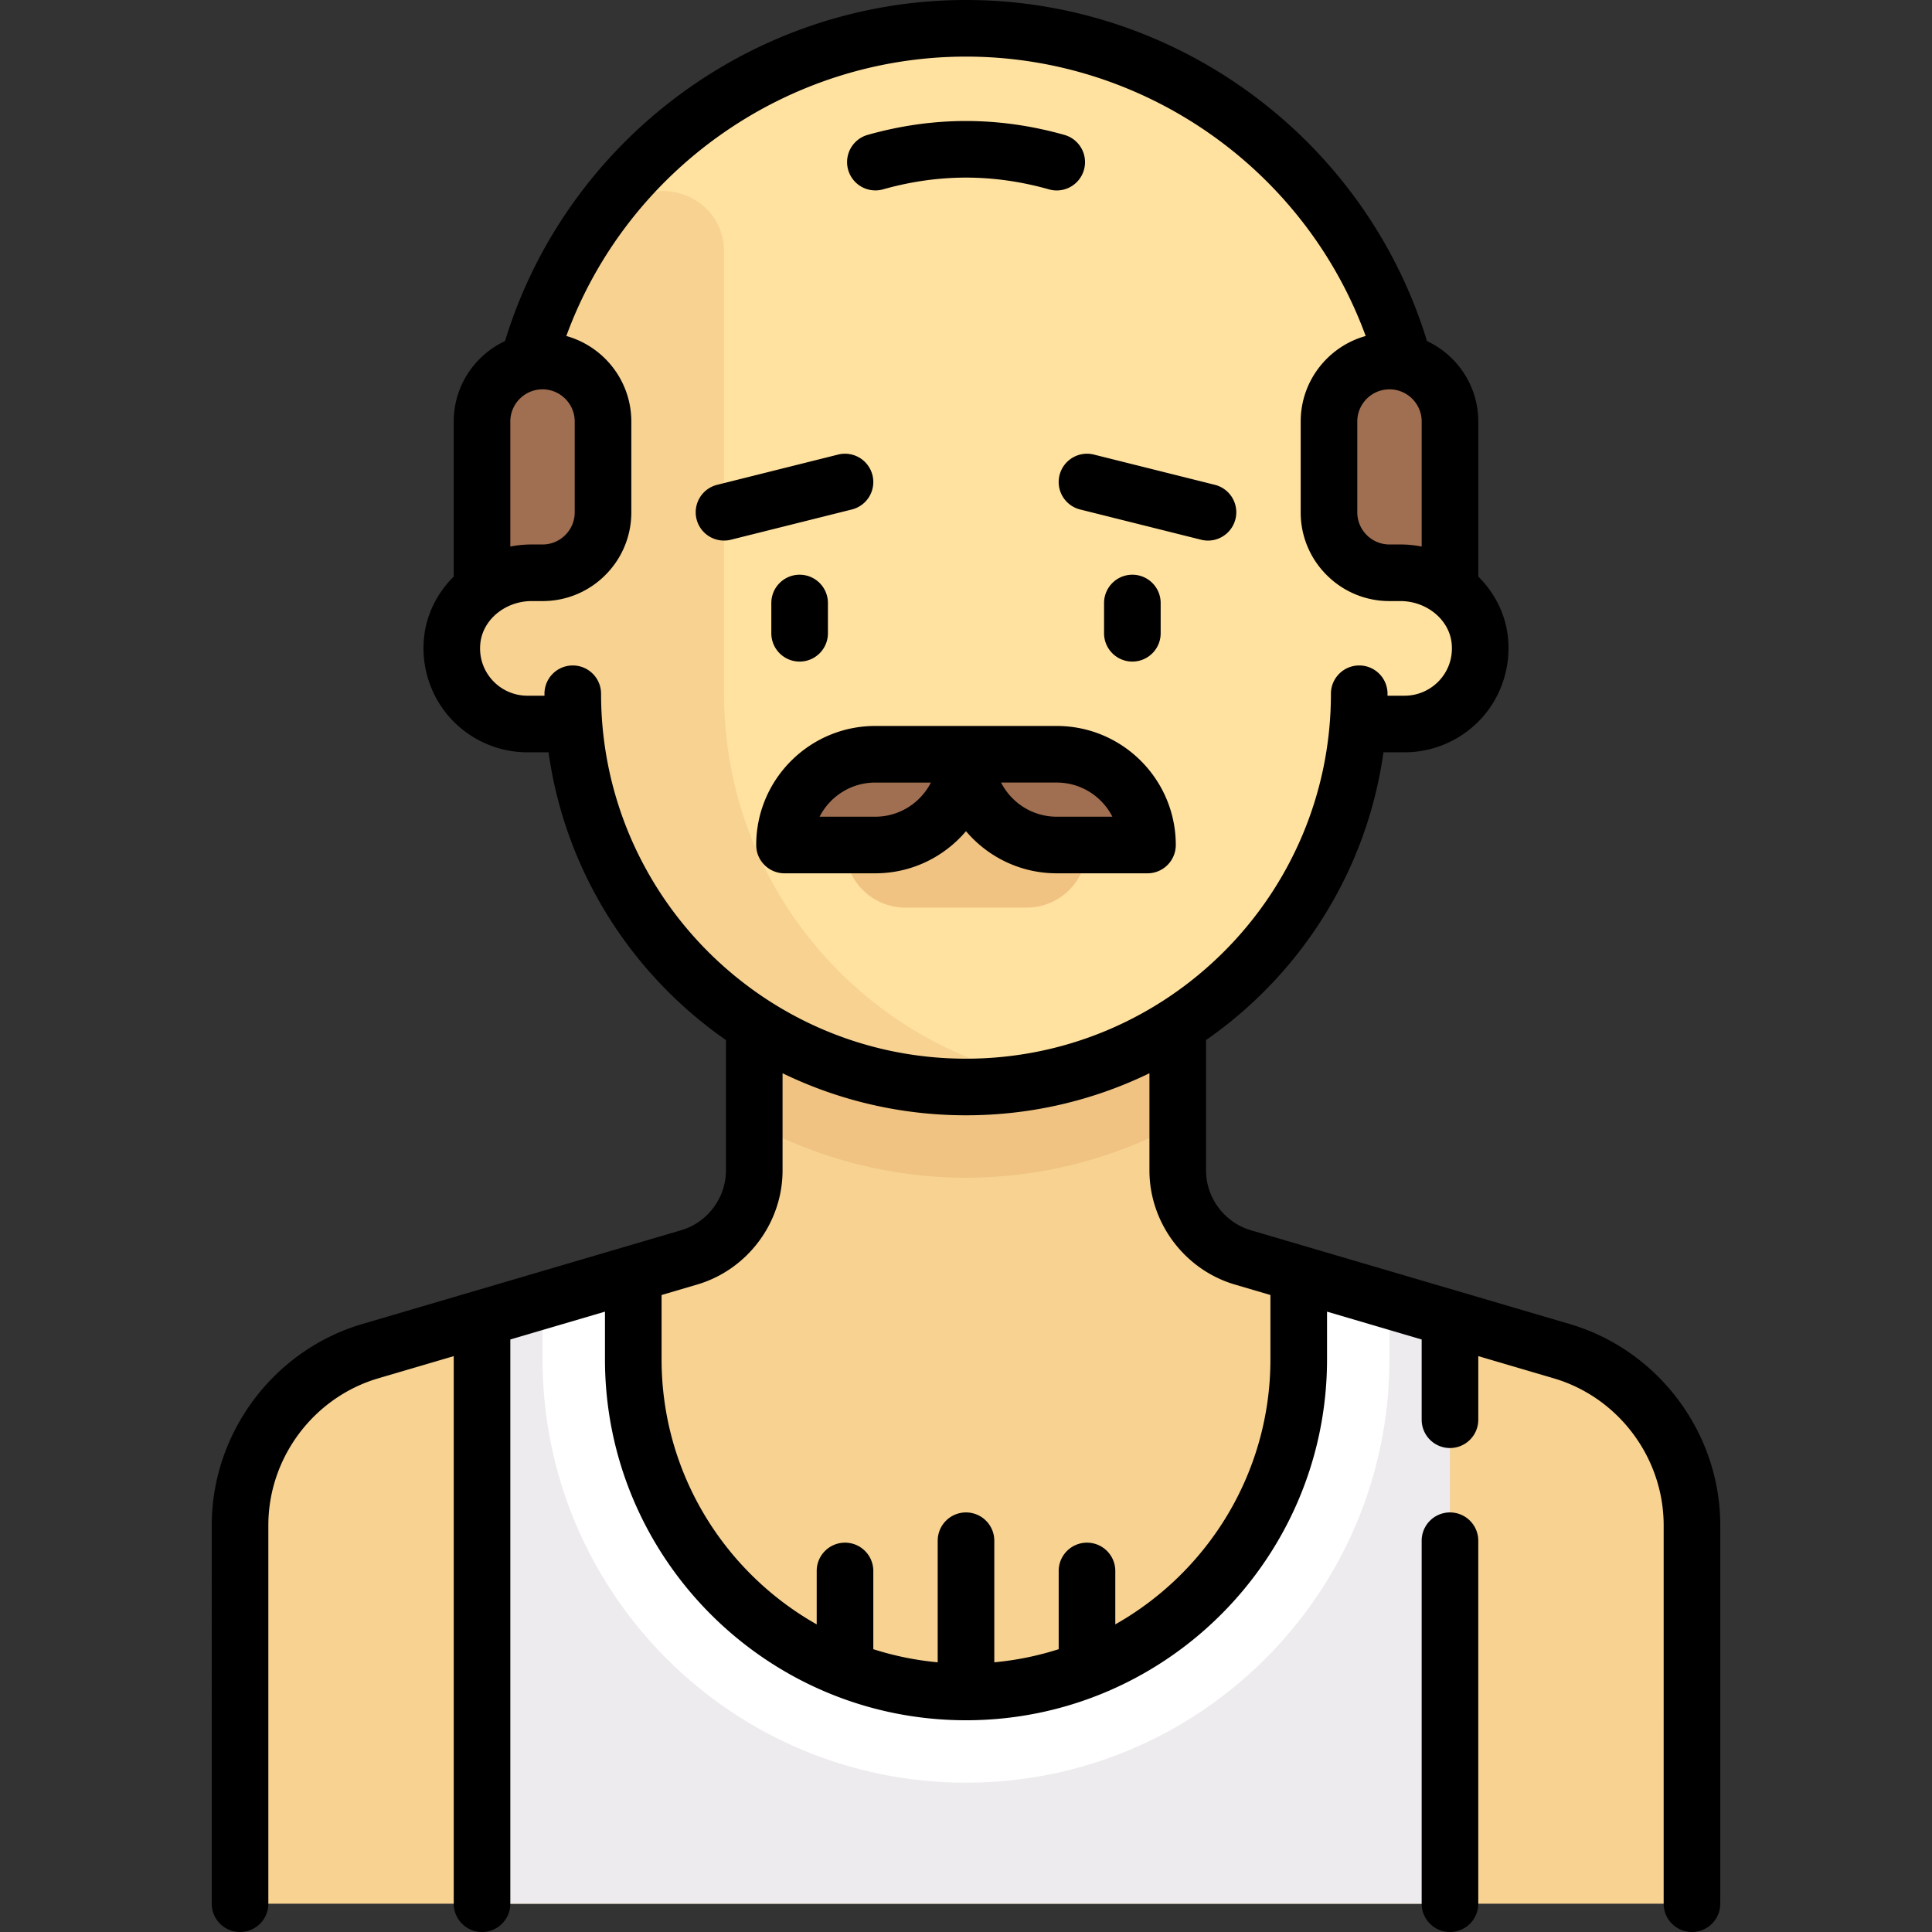 <svg xmlns="http://www.w3.org/2000/svg" xml:space="preserve" viewBox="0 0 512 512"><rect x="0" y="0" width="512" height="512" fill="#333333" stroke="none"/><path d="m413.86 358.071-84.486-24.849a24.05 24.05 0 0 1-17.263-23.071v-46.135H199.886v46.135a24.05 24.05 0 0 1-17.263 23.071l-84.486 24.849c-20.469 6.02-34.526 24.806-34.526 46.143V504.5h384.774V404.214c.001-21.337-14.055-40.123-34.525-46.143" style="fill:#f7d291"/><path d="M199.886 297.932c16.842 8.996 35.938 14.181 56.113 14.181s39.271-5.185 56.113-14.181v-33.916H199.886z" style="fill:#f0c382"/><path d="M372.233 151.79h-4.008v-32.065c0-61.98-50.246-112.225-112.226-112.225S143.773 57.745 143.773 119.726v32.065h-4.008c-11.068 0-20.04 8.972-20.04 20.04s8.972 20.04 20.04 20.04h12.429c4.106 53.795 48.958 96.194 103.805 96.194s99.699-42.398 103.805-96.194h12.429c11.068 0 20.04-8.973 20.04-20.04 0-11.069-8.972-20.041-20.04-20.041" style="fill:#ffe1a0"/><path d="M272.031 240.532h-32.065c-8.854 0-16.032-7.178-16.032-16.032v-16.597h64.129V224.5c.001 8.854-7.177 16.032-16.032 16.032" style="fill:#f0c382"/><path d="M207.902 223.935h24.048c13.282 0 24.048-10.767 24.048-24.048H231.95c-13.281 0-24.048 10.767-24.048 24.048M280.047 199.887h-24.048c0 13.282 10.767 24.048 24.048 24.048h24.048c.001-13.281-10.766-24.048-24.048-24.048" style="fill:#a06e50"/><path d="M167.822 360.21v-22.634l-40.081 11.788V504.5h256.516V349.364l-40.081-11.788v22.634c0 48.699-39.478 88.177-88.177 88.177s-88.177-39.478-88.177-88.177" style="fill:#edebed"/><path d="M344.176 337.576v22.634c0 48.699-39.478 88.177-88.177 88.177s-88.177-39.478-88.177-88.177v-22.634l-24.048 7.073v15.561c0 61.981 50.246 112.226 112.226 112.226S368.225 422.19 368.225 360.21v-15.561z" style="fill:#fff"/><path d="M191.87 183.855V66.721c0-15.825-20.612-22.163-29.382-8.99-11.82 17.753-18.714 39.061-18.714 61.995v32.065h-4.008c-11.068 0-20.04 8.972-20.04 20.04s8.972 20.04 20.04 20.04h12.429c4.106 53.795 48.958 96.194 103.805 96.194 6.895 0 13.631-.675 20.149-1.954-48.013-9.307-84.279-51.525-84.279-102.256" style="fill:#f7d291"/><path d="M143.773 151.79h-16.032v-40.08c0-8.854 7.178-16.032 16.032-16.032s16.032 7.178 16.032 16.032v24.048c0 8.854-7.177 16.032-16.032 16.032M368.225 151.79h16.032v-40.08c0-8.854-7.178-16.032-16.032-16.032s-16.032 7.178-16.032 16.032v24.048c0 8.854 7.177 16.032 16.032 16.032" style="fill:#a06e50"/><path d="M204.41 159.807v8.016c0 4.142 3.357 7.5 7.5 7.5s7.5-3.358 7.5-7.5v-8.016c0-4.142-3.357-7.5-7.5-7.5s-7.5 3.358-7.5 7.5M231.211 125.922a7.504 7.504 0 0 0-9.096-5.457l-32.064 8.017a7.5 7.5 0 1 0 3.639 14.552l32.064-8.017a7.5 7.5 0 0 0 5.457-9.095M292.588 159.807v8.016c0 4.142 3.357 7.5 7.5 7.5s7.5-3.358 7.5-7.5v-8.016c0-4.142-3.357-7.5-7.5-7.5s-7.5 3.358-7.5 7.5M280.787 125.922a7.5 7.5 0 0 0 5.457 9.095l32.064 8.017a7.5 7.5 0 0 0 1.825.226 7.505 7.505 0 0 0 7.271-5.683 7.5 7.5 0 0 0-5.457-9.095l-32.064-8.017a7.504 7.504 0 0 0-9.096 5.457"/><path d="m415.977 350.876-84.485-24.849c-6.994-2.057-11.879-8.585-11.879-15.876v-34.523c25.017-17.394 42.615-44.739 47.014-76.258h5.607a27.6 27.6 0 0 0 20.426-9.067c5.21-5.758 7.751-13.518 6.973-21.289-.628-6.263-3.531-11.909-7.872-16.222v-41.084c0-9.426-5.573-17.571-13.595-21.324C361.863 37.012 312.103 0 255.999 0S150.136 37.013 133.835 90.386c-8.021 3.754-13.594 11.898-13.594 21.324v41.083c-4.341 4.313-7.245 9.96-7.872 16.222-.778 7.771 1.763 15.531 6.973 21.289a27.6 27.6 0 0 0 20.426 9.067h5.604c4.399 31.519 21.997 58.864 47.014 76.258v34.523c0 7.291-4.885 13.819-11.879 15.876l-84.485 24.849c-23.498 6.911-39.909 28.845-39.909 53.338V504.5a7.5 7.5 0 0 0 7.5 7.5 7.5 7.5 0 0 0 7.5-7.5V404.214c0-17.885 11.983-33.901 29.142-38.947l19.987-5.879V504.5c0 4.142 3.357 7.5 7.5 7.5s7.5-3.358 7.5-7.5V354.976l25.08-7.376v12.61c0 52.757 42.921 95.677 95.678 95.677s95.678-42.92 95.678-95.677V347.6l25.08 7.376v21.266c0 4.142 3.357 7.5 7.5 7.5s7.5-3.358 7.5-7.5v-16.855l19.987 5.879c17.158 5.046 29.142 21.062 29.142 38.947V504.5c0 4.142 3.357 7.5 7.5 7.5s7.5-3.358 7.5-7.5V404.214c-.001-24.493-16.412-46.427-39.91-53.338M120.296 152.734q.002-.019.004-.004zm247.932-49.557c4.705 0 8.532 3.828 8.532 8.532v33.133a29.4 29.4 0 0 0-5.671-.552h-2.861c-2.279 0-4.422-.887-6.033-2.499s-2.499-3.754-2.499-6.034v-24.048c-.001-4.704 3.826-8.532 8.532-8.532m-232.987 8.532c0-4.705 3.827-8.532 8.532-8.532s8.532 3.828 8.532 8.532v24.048a8.48 8.48 0 0 1-2.499 6.034 8.48 8.48 0 0 1-6.033 2.499h-2.861c-1.934 0-3.831.19-5.671.552zm24.048 72.146c0-4.142-3.357-7.5-7.5-7.5s-7.5 3.358-7.5 7.5c0 .173.006.344.007.516h-4.528a12.57 12.57 0 0 1-9.303-4.131c-2.406-2.66-3.532-6.115-3.17-9.73.63-6.292 6.611-11.22 13.617-11.22h2.862a23.38 23.38 0 0 0 16.639-6.892 23.38 23.38 0 0 0 6.893-16.64V111.71c0-10.79-7.303-19.901-17.224-22.667C166.161 45.036 208.511 15 256.002 15c47.488 0 89.837 30.036 105.917 74.043-9.921 2.765-17.224 11.876-17.224 22.666v24.048a23.37 23.37 0 0 0 6.893 16.64 23.37 23.37 0 0 0 16.64 6.892h2.861c7.006 0 12.987 4.929 13.617 11.221.362 3.614-.764 7.069-3.17 9.729a12.57 12.57 0 0 1-9.303 4.131h-4.531c.001-.172.007-.344.007-.516 0-4.142-3.357-7.5-7.5-7.5s-7.5 3.358-7.5 7.5c0 53.326-43.384 96.709-96.71 96.709s-96.71-43.382-96.71-96.708M336.677 360.21c0 30.114-16.597 56.411-41.113 70.269v-14.156c0-4.142-3.357-7.5-7.5-7.5s-7.5 3.358-7.5 7.5v20.728a80 80 0 0 1-17.064 3.476v-32.219a7.5 7.5 0 0 0-7.5-7.5 7.5 7.5 0 0 0-7.5 7.5v32.219a80 80 0 0 1-17.064-3.476v-20.728c0-4.142-3.357-7.5-7.5-7.5s-7.5 3.358-7.5 7.5v14.156c-24.516-13.859-41.113-40.155-41.113-70.269v-17.022l9.418-2.77c13.334-3.921 22.646-16.368 22.646-30.267V284.42c14.705 7.137 31.2 11.145 48.613 11.145s33.908-4.007 48.613-11.145v25.732c0 13.899 9.313 26.345 22.646 30.267l9.418 2.77z"/><path d="M384.257 400.808a7.5 7.5 0 0 0-7.5 7.5V504.5c0 4.142 3.357 7.5 7.5 7.5s7.5-3.358 7.5-7.5v-96.192a7.5 7.5 0 0 0-7.5-7.5M233.994 50.187c7.313-2.072 14.718-3.122 22.005-3.122s14.691 1.05 22.005 3.122a7.5 7.5 0 0 0 2.048.286 7.502 7.502 0 0 0 2.04-14.718c-8.644-2.448-17.423-3.689-26.093-3.689s-17.449 1.241-26.093 3.689a7.5 7.5 0 0 0 4.088 14.432M280.048 231.436h24.048a7.5 7.5 0 0 0 7.5-7.5c0-17.396-14.152-31.548-31.548-31.548H231.95c-17.396 0-31.548 14.152-31.548 31.548a7.5 7.5 0 0 0 7.5 7.5h24.048c9.628 0 18.257-4.34 24.049-11.161 5.792 6.82 14.42 11.161 24.049 11.161m0-24.049c6.427 0 12.01 3.682 14.749 9.048h-14.749c-6.427 0-12.01-3.682-14.75-9.048zm-48.098 9.049h-14.749c2.739-5.366 8.322-9.048 14.749-9.048h14.75c-2.74 5.365-8.323 9.048-14.75 9.048"/></svg>